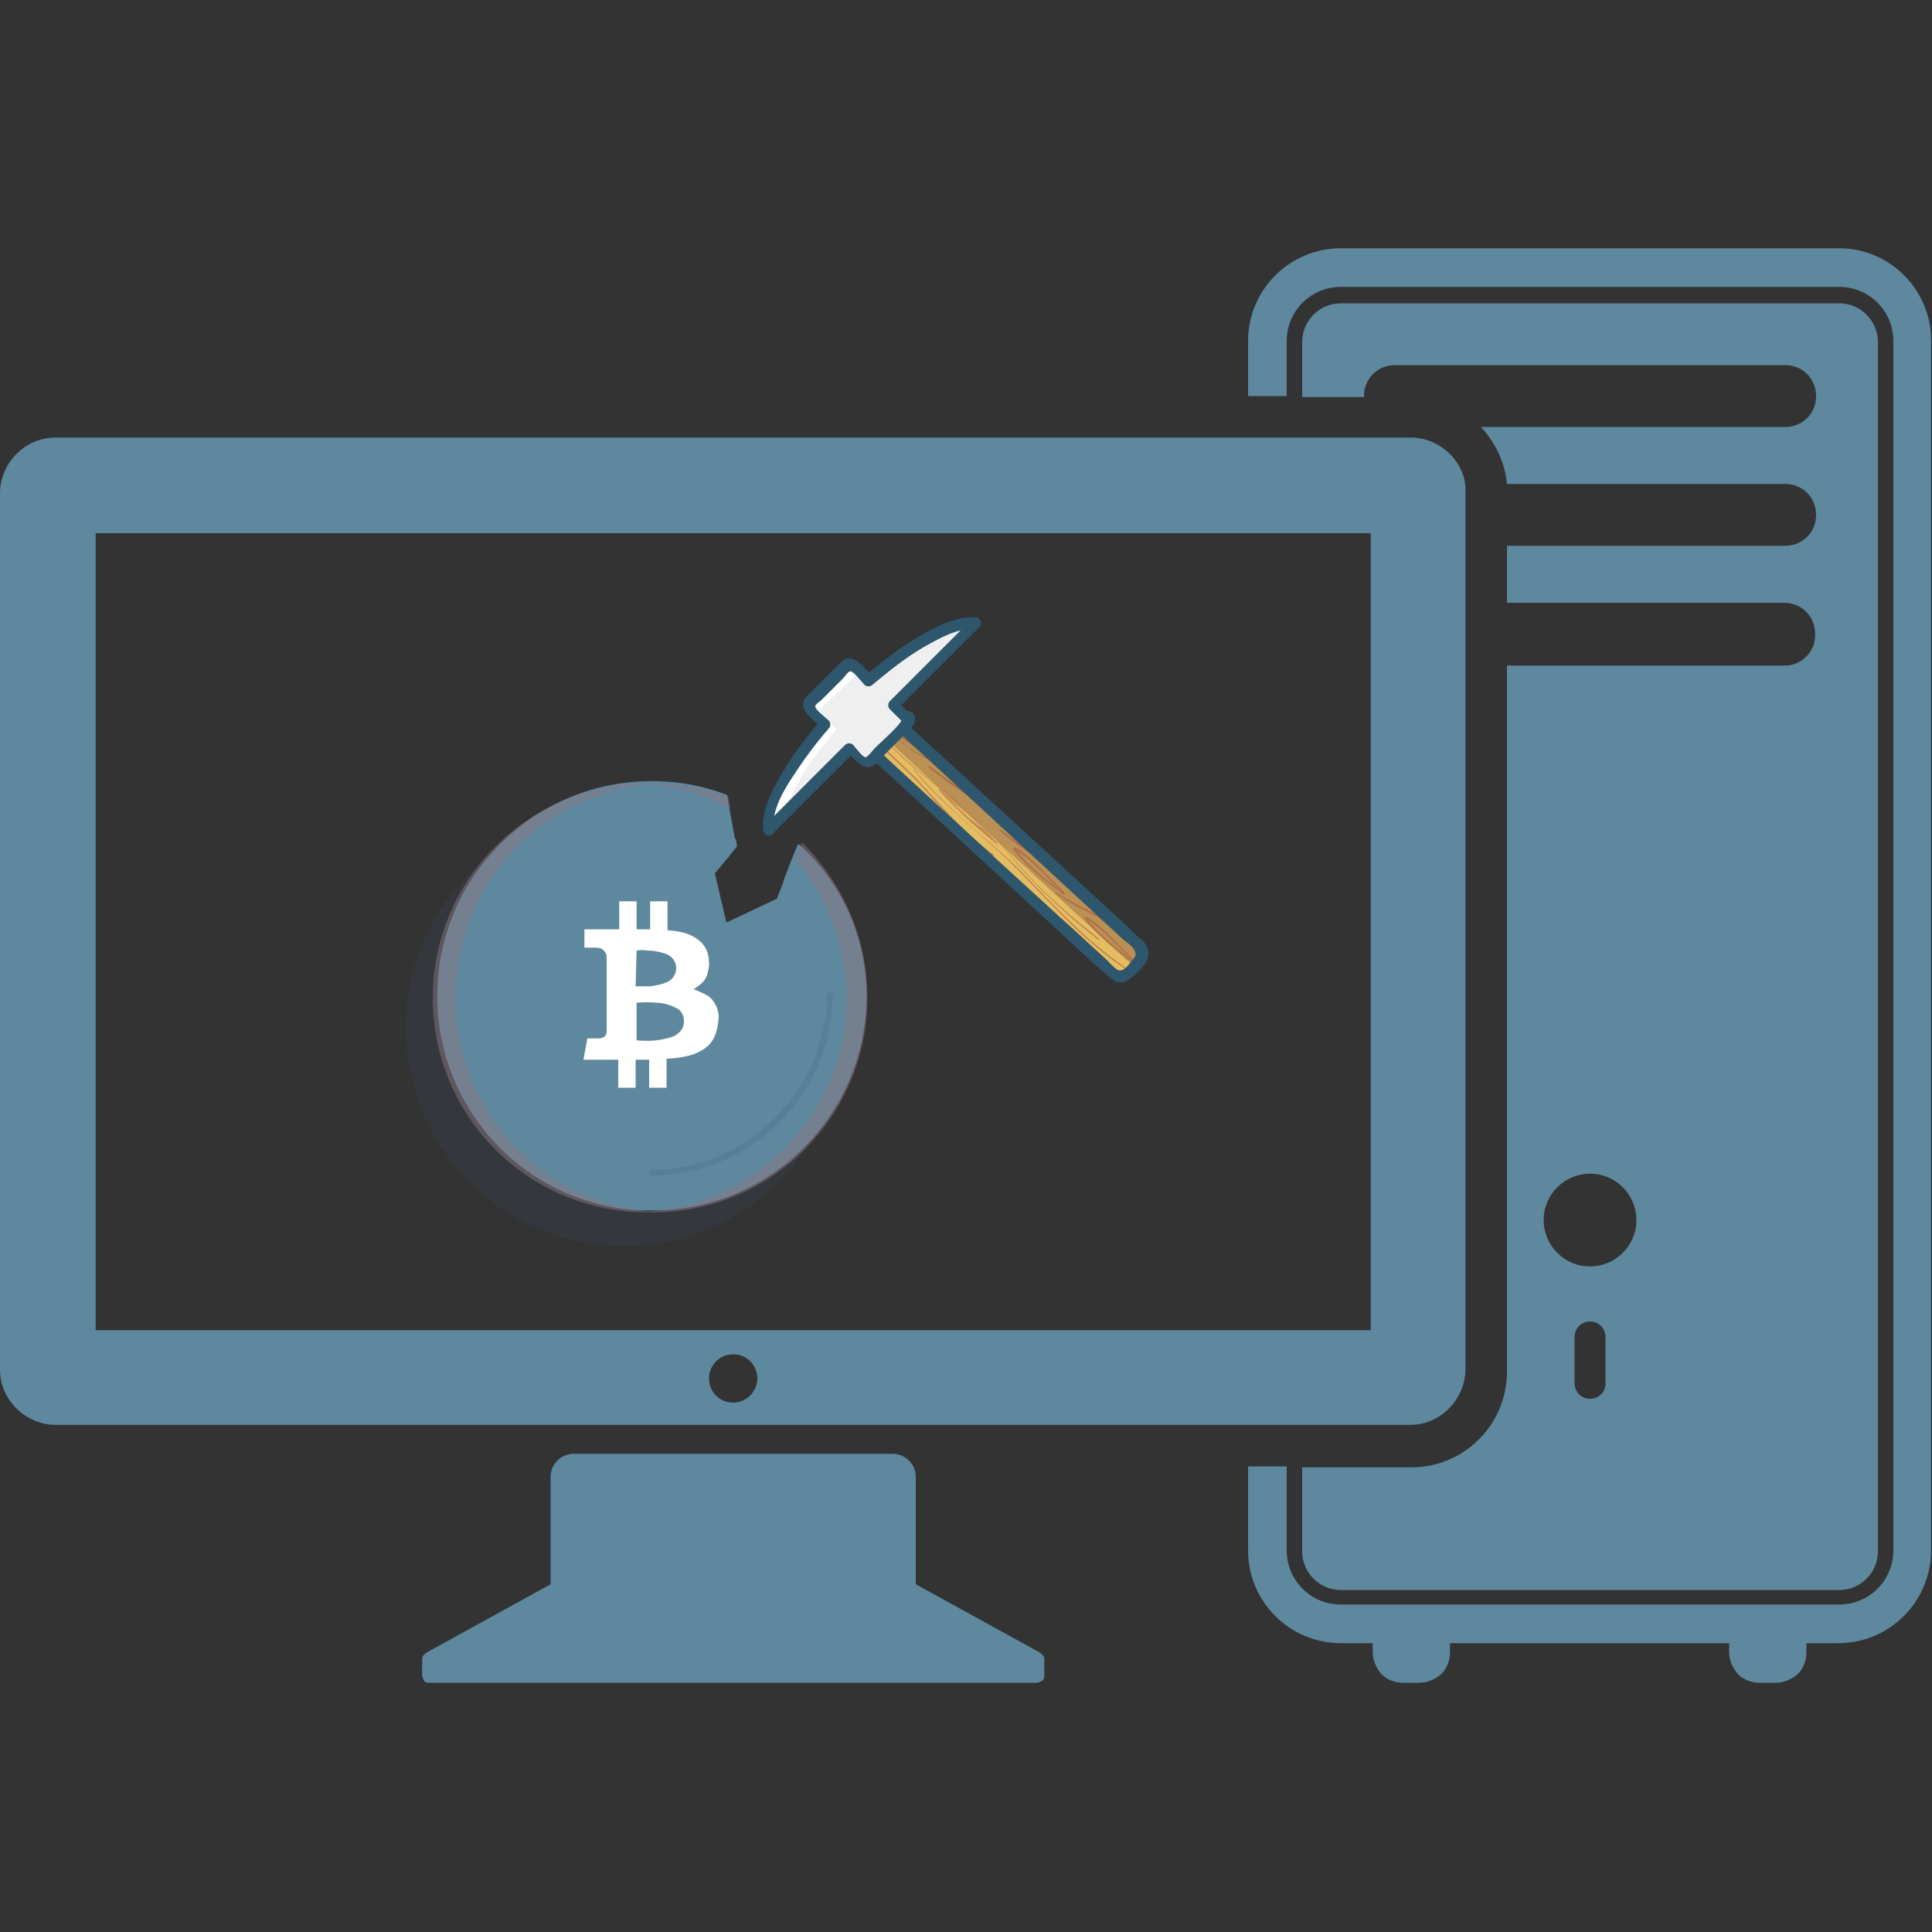 <?xml version="1.0" encoding="utf-8"?>
<!-- Generator: Adobe Illustrator 23.0.3, SVG Export Plug-In . SVG Version: 6.00 Build 0)  -->
<svg version="1.1" id="Layer_1" xmlns="http://www.w3.org/2000/svg" xmlns:xlink="http://www.w3.org/1999/xlink" x="0px" y="0px"
	 viewBox="0 0 200 200" style="enable-background:new 0 0 200 200;" xml:space="preserve">
<rect x="0" y="0" width="200" height="200" fill="#333333" stroke="none"/>
<style type="text/css">
	.st0{fill:#5E889E;}
	.st1{display:none;}
	.st2{display:inline;fill:#5E889E;}
	.st3{display:inline;}
	.st4{display:none;fill:#FBFCF2;}
	.st5{opacity:0.15;}
	.st6{fill:#3F5A7C;}
	.st7{fill:#FFFFFF;}
	.st8{opacity:0.15;fill:#3F5A7C;enable-background:new    ;}
	.st9{fill:#2E576D;}
	.st10{display:none;fill:#2E576D;}
	.st11{display:none;fill:none;stroke:#2E576D;stroke-width:2;stroke-miterlimit:10;}
	.st12{fill-rule:evenodd;clip-rule:evenodd;fill:#5E889E;}
	.st13{opacity:0.5;fill:#8A7683;enable-background:new    ;}
	.st14{opacity:0.2;}
	.st15{display:none;fill:#FFFFFF;}
	.st16{fill:#E4BD62;}
	.st17{fill:#BB9054;}
	.st18{opacity:0.5;}
	.st19{fill:#A44C3E;}
	.st20{fill:#EFEFEF;}
</style>
<g>
	<path class="st0" d="M94.8,164v-11.1c0-0.6-0.2-1.2-0.7-1.7s-1.1-0.7-1.7-0.7h-33c-0.6,0-1.2,0.2-1.7,0.7s-0.7,1.1-0.7,1.7V164
		l-12.9,7.1c-0.1,0.1-0.2,0.2-0.3,0.3s-0.1,0.3-0.1,0.4v1.6c0,0.2,0.1,0.4,0.2,0.6s0.4,0.2,0.6,0.2h62.8c0.2,0,0.4-0.1,0.6-0.2
		c0.2-0.2,0.2-0.4,0.2-0.6v-1.6c0-0.1,0-0.3-0.1-0.4c-0.1-0.1-0.2-0.2-0.3-0.3L94.8,164z"/>
	<path class="st0" d="M150.1,47c-1.1-1.1-2.6-1.7-4-1.7H5.7c-1.5,0-2.9,0.6-4,1.7C0.6,48.1,0,49.6,0,51v90.8c0,1.5,0.6,2.9,1.7,4
		s2.6,1.7,4,1.7H146c1.5,0,2.9-0.6,4-1.7c1.1-1.1,1.7-2.6,1.7-4V51C151.8,49.6,151.2,48.1,150.1,47z M75.9,145.2
		c-1.4,0-2.5-1.1-2.5-2.5s1.1-2.5,2.5-2.5s2.5,1.1,2.5,2.5C78.4,144,77.3,145.2,75.9,145.2z M141.9,137.7H9.9V55.2h132V137.7z"/>
	<g>
		<path class="st0" d="M184.8,68.9H156v73c0,2.7-1,5.2-2.9,7.1c-1.9,1.9-4.4,2.9-7,2.9h-11.3v8.7c0,2.2,1.8,4,4,4h51.6
			c2.2,0,4-1.8,4-4V35.4c0-2.2-1.8-4-4-4h-51.6c-2.2,0-4,1.8-4,4v5.7h6.4c0,0,0,0,0-0.1c0-1.8,1.4-3.2,3.2-3.2h40.4
			c1.8,0,3.2,1.4,3.2,3.2s-1.4,3.2-3.2,3.2h-31.5c1.5,1.6,2.5,3.7,2.7,5.9h28.8c1.8,0,3.2,1.4,3.2,3.2s-1.4,3.2-3.2,3.2H156v5.9
			h28.7c1.8,0,3.2,1.4,3.2,3.2C188,67.4,186.5,68.9,184.8,68.9z M166.2,143.2c0,0.9-0.7,1.6-1.6,1.6c-0.9,0-1.6-0.7-1.6-1.6v-4.8
			c0-0.9,0.7-1.6,1.6-1.6c0.9,0,1.6,0.7,1.6,1.6V143.2z M164.6,131.1c-2.7,0-4.8-2.2-4.8-4.8c0-2.7,2.2-4.8,4.8-4.8
			c2.7,0,4.8,2.2,4.8,4.8C169.4,129,167.2,131.1,164.6,131.1z"/>
		<path class="st0" d="M190.4,25.7h-51.6c-5.3,0-9.6,4.3-9.6,9.6V41h4v-5.7c0-3.1,2.5-5.6,5.6-5.6h51.6c3.1,0,5.6,2.5,5.6,5.6v125.2
			c0,3.1-2.5,5.6-5.6,5.6h-51.6c-3.1,0-5.6-2.5-5.6-5.6v-8.7h-4v8.7c0,5.3,4.3,9.6,9.6,9.6h3.3v0.9c0,0.8,0.3,1.6,0.9,2.3
			c0.6,0.6,1.4,0.9,2.3,0.9h1.6c0.8,0,1.6-0.3,2.3-0.9c0.6-0.6,0.9-1.4,0.9-2.3v-0.9H179v0.9c0,0.8,0.3,1.6,0.9,2.3
			c0.6,0.6,1.4,0.9,2.3,0.9h1.6c0.8,0,1.6-0.3,2.3-0.9c0.6-0.6,0.9-1.4,0.9-2.3v-0.9h3.3c5.3,0,9.6-4.3,9.6-9.6V35.4
			C200,30.1,195.7,25.7,190.4,25.7z"/>
	</g>
	<g class="st1">
		<path class="st2" d="M89.9,96.2c-0.6-0.6-1.4-0.9-2.2-0.9c-0.8,0-1.6,0.3-2.2,0.9c-0.1-0.5-0.4-1-0.8-1.5
			c-0.6-0.6-1.4-0.9-2.2-0.9c-0.8,0-1.6,0.3-2.2,0.9c-0.1-0.5-0.4-1-0.8-1.5c-0.6-0.6-1.4-0.9-2.2-0.9c-0.7,0-1.4,0.2-2,0.7v-7.1
			c0-0.8-0.3-1.6-0.9-2.2s-1.4-0.9-2.2-0.9c-0.8,0-1.7,0.3-2.2,0.9c-0.6,0.6-0.9,1.4-0.9,2.2v17.7l-2.3-2.5c-0.6-0.6-1.3-1-2.1-1
			c-0.1,0-0.1,0-0.2,0c-0.8,0-1.5,0.3-2.1,0.8L62,101c-0.6,0.5-1,1.2-1.1,2s0.1,1.6,0.6,2.2l8.4,11.9c0.1,0.8,0.5,1.5,1.1,2.1
			c0.7,0.7,1.7,1.1,2.7,1.1h10.7c1,0,2-0.4,2.7-1.1s1-1.5,1.1-2.4l2.1-7.2c0.2-0.6,0.3-1.1,0.4-1.7s0.1-1.2,0.1-1.7v-7.8
			C90.8,97.6,90.5,96.8,89.9,96.2z"/>
		<path class="st2" d="M61.9,82.7c0-5.6,4.6-10.2,10.2-10.2s10.2,4.6,10.2,10.2c0,3.7-2,7-5,8.8c0,0,0,0-0.1,0
			c-0.4,0-0.8,0.1-1.1,0.2V90c2.6-1.4,4.3-4.1,4.3-7.3c0-4.6-3.7-8.3-8.3-8.3c-4.6,0-8.3,3.7-8.3,8.3c0,3.1,1.8,5.8,4.3,7.3v2.1
			C64.4,90.6,61.9,87,61.9,82.7z M77.6,82.7c0-3.1-2.5-5.6-5.6-5.6s-5.6,2.5-5.6,5.6c0,1.5,0.6,2.9,1.6,3.9v-0.7
			c0-0.7,0.2-1.3,0.5-1.9c-0.1-0.4-0.2-0.8-0.2-1.2c0-2,1.7-3.7,3.7-3.7s3.7,1.7,3.7,3.7c0,0.4-0.1,0.8-0.2,1.2
			c0.3,0.6,0.5,1.2,0.5,1.9v0.8C77,85.6,77.6,84.3,77.6,82.7z"/>
	</g>
</g>
<g id="comp_x5F_45-bitcoin" class="st1">
	<g class="st3">
		<path class="st0" d="M90,94.9c3.3-1.6,5.4-4.5,4.9-9.3c-0.6-6.6-6.3-8.8-13.7-9.4v-9.1h-5.8V76c-1.5,0-3,0-4.6,0.1v-8.9H65v9.1
			c-2.1,0.1-4.6,0-11.6,0v5.9c4.6-0.1,7-0.4,7.5,2.4v24.8c-0.3,2.2-2.2,1.9-6.4,1.8l-1.2,6.6c10.6,0,11.6,0,11.6,0v7.8h5.8V118
			c1.6,0,3.1,0,4.6,0v7.6h5.8v-7.8c9.7-0.5,16.2-2.8,17-11.6C98.9,99.3,95.5,96.2,90,94.9z M70.9,82.6c3.3,0,13.5-1,13.5,5.5
			c0,6.2-10.2,5.5-13.5,5.5V82.6z M70.9,111.3V99.2c3.9,0,15.9-1,15.9,6.1C86.8,112.1,74.9,111.3,70.9,111.3L70.9,111.3z"/>
	</g>
</g>
<title></title>
<g class="st1">
	<g id="Layer_1-2" class="st3">
		<path class="st4" d="M66.2,62.9c-7.5-0.2-14.6-3.6-21.1-7.3C36.3,50.7,27.3,44.9,17,45.2c-4.8,0.1-9.7,1.8-13.2,5.2
			C0,54.1-1.7,59.6-1.7,65c0,12.4,7.6,23.2,8.8,35.4c1.1,10.6-3.2,21.3-0.9,31.8c3.4,15.6,17.9,24.1,32.5,27.1
			c12.1,2.5,28.5,3.8,37.9-5.8c4.8-4.9,8.6-12.3,15.5-12.4c5.4-0.1,9.4,4.7,14,7.3c8,4.6,18.8,2.5,25.6-3.6
			c10.9-9.7,9.8-23.2,8.6-36.6c-0.7-7.7-0.2-15.5,1.4-23.1c1.6-7.5,5-14.9,2.7-22.7c-3.8-13-21.2-18.7-33.4-18.5
			c-9.2,0.2-18.2,3.1-26.3,7.5c-7.7,4.2-14.7,9.3-23.9,9.1"/>
		<g class="st5">
			<path class="st6" d="M58,128.3h44c0.8,0.1,3.1-0.1,3.9-0.1c11.7,0,19.7-9.2,19.7-21c0-11.7-9.5-21.2-21.3-21.2
				c-1.9,0-3.8,0.3-5.7,0.8c-1.6-10.4-10.5-18.1-21-18.1c-0.7,0-1.4,0-2.1,0.1c-8.2-8.4-21.6-8.6-30-0.4c-4.1,4-6.4,9.5-6.4,15.2
				c0,0.7,0,1.4,0.1,2.1h-0.1c-11.7,0-21.2,9.5-21.2,21.2s9.5,21.2,21.2,21.2c0,0,0,0,0,0L58,128.3z"/>
		</g>
		<path class="st7" d="M64.4,121h44c0.8,0.1,3.1-0.1,3.9-0.1c11.7,0,19.7-9.2,19.7-21c0-11.7-9.5-21.2-21.3-21.2
			c-1.9,0-3.8,0.3-5.7,0.8c-1.6-10.4-10.5-18.1-21-18.1c-0.7,0-1.4,0-2.1,0.1c-8.2-8.4-21.6-8.5-30-0.4c-4.1,4-6.4,9.5-6.4,15.2
			c0,0.7,0,1.4,0.1,2.1h-0.1c-11.7,0-21.2,9.5-21.2,21.2s9.5,21.2,21.2,21.2c0,0,0,0,0,0L64.4,121z"/>
		<path class="st8" d="M51.8,92.7c0,10.5,4.2,20.6,11.7,28l-16.9-0.1c-11.7,0-21.2-9.5-21.2-21.2c0-11.7,9.5-21.2,21.2-21.2h0.1
			c-0.1-0.7-0.1-1.4-0.1-2.1c0-11.7,9.5-21.2,21.3-21.2c2.8,0,5.5,0.6,8.1,1.6C61.3,62.6,51.8,76.9,51.8,92.7z"/>
		<path class="st9" d="M95.9,122.3c3.9,0,7.8,0,11.7,0c5.4,0,10.8-0.2,15.6-3c11.9-7.2,13.3-25,3.9-34.9c-5.7-6.1-14.4-8.3-22.4-6.2
			l1.6,0.9c-1.3-8.4-7.3-15.4-15.4-18c-1.2-0.4-2.5-0.7-3.8-0.8c-0.8-0.1-1.6-0.2-2.4-0.2c-0.7,0-1.7,0.2-2.3,0
			c-0.5-0.2-1.1-1-1.6-1.4c-0.6-0.4-1.1-0.9-1.7-1.3c-1.4-0.9-2.9-1.7-4.5-2.2c-3.1-1.1-6.3-1.6-9.6-1.3
			c-12.4,1-21.6,11.8-20.6,24.2c0,0.1,0,0.2,0,0.3l1.3-1.3C30.9,76.7,20,91.8,23.9,105.8c1.9,6.7,6.9,12.1,13.3,14.7
			c4.4,1.8,9,1.6,13.6,1.6l13.6,0.1c1.7,0,1.7-2.6,0-2.6c-6.5,0-13,0.1-19.5-0.1c-14.2-0.4-23.7-16-17.2-28.8
			c3.3-6.6,10.4-11.2,17.9-11c0.7,0,1.3-0.6,1.3-1.3c-0.9-10.6,6.4-20.3,17-21.8c6.1-0.9,12.1,1.2,16.6,5.4c1,0.9,1.4,0.8,2.8,0.8
			c4-0.1,7.9,0.9,11.2,3c5,3.1,8.4,8.3,9.2,14.1c0.1,0.7,1,1.1,1.6,0.9c13.9-3.7,26.9,7.9,25.1,22.2c-0.8,6.1-4.1,11.8-9.6,14.7
			c-4.2,2.2-9,2.2-13.6,2.2H95.9C94.2,119.7,94.2,122.3,95.9,122.3L95.9,122.3z"/>
		<polygon class="st9" points="26.5,89.9 37.3,89.9 37.3,88.4 27.4,88.4 		"/>
		<circle class="st9" cx="40" cy="89.2" r="3.1"/>
		<rect x="23.8" y="95.8" class="st9" width="29" height="1.5"/>
		<circle class="st9" cx="55.3" cy="96.5" r="3.1"/>
		<polygon class="st9" points="24.4,104.6 47.1,104.6 47.1,103.1 23.9,103.1 		"/>
		<circle class="st9" cx="49.3" cy="103.9" r="3.1"/>
		<polygon class="st9" points="28.5,112 53.5,112 53.5,110.5 27.2,110.5 		"/>
		<circle class="st9" cx="55.3" cy="111.2" r="3.1"/>
		<path id="BTC_alt" class="st9" d="M89,99.5c-0.8-0.6-1.7-0.9-2.7-1.2c0.7-0.4,1.3-0.9,1.9-1.5c0.5-0.8,0.8-1.7,0.9-2.6
			c0-0.6,0.2-3.2-1.9-4.7c-1.6-1.2-3.3-1.6-5.7-1.8v-5.3h-3.2v5.2h-2.4v-5.2h-3.2v5.2h-6.3V91h1.9c0.5,0,1.4,0.1,1.8,0.5
			c0.4,0.4,0.4,0.7,0.4,1.5c0,0.8,0,13.1,0,13.4c0,0.4-0.1,0.7-0.3,1c-0.3,0.3-0.5,0.3-1.2,0.3h-1.9l-0.7,3.9h6.3v5.2h3.2v-5.2h2.5
			v5.2h3.2v-5.2c0.8,0,1.6-0.1,2.1-0.2c1.8-0.2,3.5-0.7,4.9-1.7c1.9-1.4,2.4-3.5,2.4-5.7C90.9,101.8,90.1,100.4,89,99.5z M75.8,91.4
			c0,0,1-0.1,2-0.1c1.1,0,2.2,0.1,3.2,0.5c1.2,0.3,2.1,1.3,2.2,2.6c0.1,1-0.5,2-1.4,2.5c-1,0.5-2.2,0.8-3.3,0.8c-1.2,0-2.7,0-2.7,0
			L75.8,91.4z M83,106.9c-1.1,0.5-2.4,0.8-3.6,0.9c-1.4,0.1-3.6,0.1-3.6,0.1v-7c0,0,2-0.1,3.6,0c1.2,0.1,2.4,0.3,3.5,0.8
			c1.4,0.7,2.1,2.4,1.4,3.8C84.1,106.1,83.6,106.5,83,106.9L83,106.9z"/>
		<circle class="st10" cx="25.9" cy="65.7" r="1.9"/>
		<circle class="st11" cx="32.4" cy="128.9" r="1.9"/>
		<path class="st10" d="M21.2,77.5v3.4c0,0.4,0.3,0.6,0.6,0.6c0.4,0,0.6-0.3,0.6-0.6v-3.4c0-0.4-0.3-0.6-0.6-0.6
			C21.5,76.8,21.2,77.1,21.2,77.5z"/>
		<path class="st10" d="M23.6,78.6h-3.4c-0.4,0-0.6,0.3-0.6,0.6s0.3,0.6,0.6,0.6h3.4c0.4,0,0.6-0.3,0.6-0.6S23.9,78.6,23.6,78.6z"/>
		<circle class="st11" cx="121.5" cy="61.4" r="1.9"/>
		<circle class="st10" cx="123.2" cy="127.6" r="1.9"/>
		<path class="st10" d="M116.7,133v3.4c0,0.4,0.3,0.6,0.6,0.6s0.6-0.3,0.6-0.6V133c0-0.4-0.3-0.6-0.6-0.6S116.7,132.7,116.7,133z"/>
		<path class="st10" d="M119.1,134.1h-3.4c-0.4,0-0.6,0.3-0.6,0.6s0.3,0.6,0.6,0.6h3.4c0.4,0,0.6-0.3,0.6-0.6
			S119.5,134.1,119.1,134.1z"/>
	</g>
</g>
<title></title>
<desc></desc>
<g id="Classic" class="st1">
	<g id="Bitcoin" transform="translate(-328, -409)" class="st3">
		<g transform="translate(300, 381)">
			<path class="st12" d="M101.8,125l4.7,1.3c2.2,0.6,3.1,2.4,2.5,4.5c-0.4,1.5-1.4,2.7-2.8,2.9c-0.5,0.1-1.2,0-1.8-0.2l-4.5-1.2
				L101.8,125z M110.2,117.1c0.8,0.8,1,1.9,0.7,3.1c-0.5,1.9-1.9,2.9-3.8,2.4l-4.3-1.1l1.7-6.3l3.8,1
				C109,116.4,109.7,116.7,110.2,117.1z M103.8,137.1c-0.7,2.4-1,3.6-1,3.6s-0.8-0.2-2.4-0.7l1-3.6l-2.6-0.7c-0.7,2.4-1,3.6-1,3.6
				s-0.8-0.2-2.4-0.7l1-3.6c-3.3-0.9-4.9-1.3-4.9-1.3s0.3-1.1,0.9-3.3l1.5,0.4c0.8,0.2,1.5-0.3,1.7-1l4-14.7c0.2-0.8-0.3-1.5-1-1.7
				c-1-0.3-1.5-0.4-1.5-0.4s0.3-1.1,0.9-3.3l4.9,1.3c0.7-2.4,1-3.6,1-3.6s0.8,0.2,2.4,0.7l-1,3.6l2.6,0.7c0.7-2.4,1-3.6,1-3.6
				s0.8,0.2,2.4,0.7l-1,3.7c1.2,0.4,2.2,0.8,3.1,1.5c2,1.4,2.9,3.9,2.2,6.6c-0.6,2.3-2.2,3.9-4.4,4.4c2.5,1.6,3,4.3,2.4,6.8
				c-0.9,3.3-3.8,5.1-6.6,5.2C105.8,137.5,104.9,137.4,103.8,137.1z M79.1,117.5c-3.7,13.7,4.5,27.7,18.1,31.4
				c13.7,3.7,27.7-4.5,31.4-18.1c3.7-13.7-4.5-27.7-18.1-31.4C96.9,95.8,82.8,103.9,79.1,117.5z"/>
		</g>
	</g>
</g>
<title></title>
<g>
	<g id="Layer_1-2_1_">
		<path class="st4" d="M71.5,90.4c-3.2-0.1-6.1-1.3-8.9-2.6c-3.7-1.8-7.4-3.8-11.8-3.7c-2,0.1-4.1,0.6-5.5,1.9
			c-1.6,1.3-2.3,3.3-2.3,5.2c0,4.5,3.2,8.3,3.7,12.7c0.5,3.8-1.4,7.6-0.4,11.4c1.5,5.6,7.5,8.6,13.7,9.7c5.1,0.9,12,1.4,15.9-2.1
			c2-1.7,3.6-4.4,6.5-4.4c2.3,0,3.9,1.7,5.9,2.6c3.4,1.6,7.9,0.9,10.8-1.3c4.6-3.5,4.1-8.3,3.6-13.1c-0.3-2.8-0.1-5.6,0.6-8.3
			c0.7-2.7,2.1-5.3,1.1-8.1c-1.6-4.7-8.9-6.7-14-6.6c-3.9,0.1-7.6,1.1-11,2.7c-3.2,1.5-6.2,3.3-10,3.2"/>
		<circle class="st11" cx="91.9" cy="92" r="0.9"/>
		<circle class="st10" cx="94.4" cy="112.8" r="0.9"/>
		<path class="st10" d="M90.6,113.1l-0.9,1.2c-0.2,0.3,0.3,0.6,0.5,0.3l0.9-1.2C91.3,113.1,90.8,112.8,90.6,113.1L90.6,113.1z"/>
		<path class="st10" d="M91.2,114.1l-1.2-0.9c-0.3-0.2-0.6,0.3-0.3,0.5l1.2,0.9C91.2,114.8,91.5,114.3,91.2,114.1L91.2,114.1z"/>
		<path class="st8" d="M87.2,106.4c0,0.2,0,0.4,0,0.6c-0.1,3.9-1.2,7.7-3.2,11c-0.2,0.3-0.4,0.6-0.6,0.9c-0.3,0.5-0.7,0.9-1,1.4
			c-7.7,9.8-21.9,11.6-31.7,3.9c-9.8-7.7-11.6-21.9-3.9-31.7c0.6-0.7,1.2-1.4,1.8-2.1c0.4-0.4,0.9-0.8,1.3-1.2
			c0.2-0.2,0.5-0.4,0.7-0.6c6.5-5.1,15.3-6.2,22.9-2.9c0.6,0.3,1.3,0.6,1.9,0.9c0.3,0.2,0.6,0.3,0.8,0.5l0.1,0.6l-0.8,1l-1.5,1.8
			l1.2,5.1l5.3-2.5l0.7-1.8c0.6,0.6,1.1,1.3,1.6,2l0.1,0.2C85.7,97.2,87.2,101.7,87.2,106.4z"/>
		<path class="st0" d="M89.7,103.1c0,12-9.5,21.8-21.4,22.2c-0.3,0-0.5,0-0.8,0c-0.4,0-0.8,0-1.3,0c-12.3-0.7-21.6-11.2-20.9-23.5
			C46,89.6,56.5,80.2,68.7,80.9c2.3,0.1,4.5,0.6,6.6,1.4l0,0.2l0.2,1.2l0.6,3.2l0,0.1v0.1l0.1,0.6l-0.8,1l-1.5,1.8l1.2,5.1l5.3-2.5
			l0.7-1.8l0-0.1l0,0l0.8-2.1l0.7-1.7h0.1C87.2,91.4,89.7,97.1,89.7,103.1z"/>
		<path class="st13" d="M68.2,125.5c-0.4,0-0.8,0-1.2,0c-12.3,0-22.2-9.9-22.2-22.2S54.8,81.1,67,81.1c0.4,0,0.8,0,1.2,0
			c-12.3,0.6-21.7,11.1-21,23.4C47.8,115.8,56.8,124.9,68.2,125.5z"/>
		<path class="st13" d="M67.3,81.2c-0.3,0-0.6-0.1-0.9-0.1C66.7,81.1,67,81.1,67.3,81.2c0.1-0.1,0.2-0.1,0.2-0.1
			c2.7,0,5.3,0.5,7.9,1.4l0.2,1.2C73,82.3,70.2,81.4,67.3,81.2z"/>
		<path class="st13" d="M89.8,103.3c0,12.3-10,22.2-22.2,22.2c-0.1,0-0.2,0-0.2,0c-0.3,0-0.6,0-0.9,0c0.3,0,0.6,0,0.9-0.1
			c0.3,0,0.7-0.1,1-0.1c12.2-1.7,20.7-12.9,19-25c-0.6-4.2-2.3-8.1-5.1-11.4l0.7-1.7C87.3,91.4,89.8,97.2,89.8,103.3L89.8,103.3z"/>
		<path class="st0" d="M85.8,103.1c0,10.1-8.2,18.4-18.4,18.4s-18.4-8.2-18.4-18.4c0-4.1,1.4-8.1,3.9-11.3l0.1-0.1
			c5.3-6.8,14.7-8.9,22.4-5.2c0.3,0.1,0.6,0.3,0.8,0.4V87l0.1,0.6l-0.8,1l-1.5,1.8l1.2,5.1l5.3-2.5l0.7-1.8l0-0.1
			C84.2,94.4,85.8,98.7,85.8,103.1z"/>
		<g class="st14">
			<path class="st6" d="M85.6,103c-0.1,9.9-8.1,18-18.1,18.1c-0.2,0-0.3,0.1-0.3,0.3c0,0.2,0.1,0.3,0.3,0.3
				c10.3-0.1,18.6-8.4,18.7-18.7c0-0.2-0.1-0.3-0.3-0.3C85.8,102.7,85.6,102.8,85.6,103z"/>
		</g>
		<path class="st10" d="M50,100.1c1.5-8.6,8.9-14.8,17.6-14.9c0.7,0,0.7-1.2,0-1.2c-9.2,0.1-17.1,6.7-18.7,15.8
			C48.7,100.5,49.9,100.8,50,100.1L50,100.1z"/>
		<path class="st10" d="M49.8,103c0-0.3,0-0.6,0-0.9c0-0.3-0.3-0.6-0.6-0.6c-0.3,0-0.6,0.3-0.6,0.6c0,0.3,0,0.6,0,0.9
			c0,0.3,0.3,0.6,0.6,0.6S49.8,103.3,49.8,103z"/>
		<path class="st10" d="M84.6,117.1c-6,7.3-16.1,10.1-25,6.7c-7.8-2.9-13.5-10.3-14.3-18.6c-0.5-5.7,1.2-11.5,4.7-16
			c0.5-0.6-0.4-1.4-0.8-0.8c-6.2,7.8-6.9,18.9-1.4,27.3c7,10.8,21.4,13.9,32.3,6.9c2-1.3,3.8-2.9,5.3-4.7
			C85.9,117.4,85.1,116.6,84.6,117.1L84.6,117.1z"/>
		<path class="st10" d="M83.4,87.7c5.3,5.5,7.4,13.4,5.6,20.8c-0.2,0.7,0.9,1,1.1,0.3c1.9-7.8-0.3-16.1-5.9-22
			C83.7,86.3,82.9,87.2,83.4,87.7L83.4,87.7z"/>
		<path class="st10" d="M56.8,83.8c5.6-3,12.2-3.5,18.2-1.4c0.7,0.3,1-0.9,0.3-1.1c-6.3-2.2-13.2-1.7-19.1,1.5
			C55.6,83.2,56.2,84.2,56.8,83.8L56.8,83.8z"/>
		<path id="BTC_alt_1_" class="st7" d="M73.3,103.1c-0.5-0.3-1-0.5-1.5-0.7c0,0,0.7-0.4,1.1-0.9c0.3-0.4,0.4-0.9,0.5-1.5
			c0-0.4,0.1-1.8-1.1-2.7c-0.9-0.7-1.9-0.9-3.2-1v-3h-1.8v2.9h-1.4v-2.9h-1.8v2.9h-3.6v1.9h1c0.3,0,0.8,0,1,0.3
			c0.2,0.2,0.3,0.4,0.3,0.8s0,7.4,0,7.6c0,0.2-0.1,0.4-0.2,0.5c-0.2,0.1-0.3,0.2-0.7,0.2h-1.1l-0.4,2.2h3.6v2.9h1.8v-2.9h1.4v2.9
			h1.8v-3c0.5,0,0.9-0.1,1.2-0.1c0.5-0.1,1.7-0.2,2.8-1c1.1-0.8,1.3-2,1.4-3.2C74.4,104.4,73.9,103.5,73.3,103.1z M65.9,98.4
			c0,0,0.6-0.1,1.1,0c0.6,0,1.2,0.1,1.8,0.3c0.7,0.2,1.2,0.8,1.2,1.5c0,0.6-0.3,1.1-0.8,1.4c-0.6,0.3-1.2,0.4-1.9,0.5
			c-0.7,0-1.5,0-1.5,0L65.9,98.4z M69.9,107.2c-0.4,0.2-1.2,0.4-2,0.5c-0.8,0.1-2,0-2,0v-3.9c0,0,1.2-0.1,2,0c0.7,0,1.4,0.2,2,0.5
			c0.6,0.2,0.9,0.8,0.9,1.4C70.8,106.6,70.3,106.9,69.9,107.2L69.9,107.2z"/>
		<path class="st15" d="M81.8,94.4c0.9,1.2,1.5,2.5,1.9,3.9c0.1,0.4,0.6,0.2,0.6-0.2c-0.4-1.5-1-2.8-1.9-4
			C82.1,93.8,81.6,94.1,81.8,94.4L81.8,94.4z"/>
		<circle class="st10" cx="47.4" cy="85.4" r="0.9"/>
		<circle class="st11" cx="41.8" cy="116.4" r="0.9"/>
		<path class="st10" d="M41.6,91.5V93c0,0.2,0.1,0.3,0.3,0.3c0.2,0,0.3-0.1,0.3-0.3v-1.5c0-0.2-0.1-0.3-0.3-0.3
			C41.8,91.2,41.6,91.3,41.6,91.5z"/>
		<path class="st10" d="M42.7,92h-1.5c-0.2,0-0.3,0.1-0.3,0.3s0.1,0.3,0.3,0.3h1.5c0.2,0,0.3-0.1,0.3-0.3S42.9,92,42.7,92z"/>
		<g id="_Group_">
			<path id="_Path_" class="st16" d="M88.2,74.5l1.4-1.5c0.3-0.4,0.9-0.4,1.2-0.1l27.2,25c0.4,0.3,0.4,0.9,0.1,1.2l-1.4,1.5
				c-0.3,0.4-0.9,0.4-1.2,0.1l-27.2-25C87.8,75.4,87.8,74.9,88.2,74.5z"/>
		</g>
		<path class="st17" d="M88.8,73.8l28.5,26.2l0.9-1c0.3-0.3,0.2-0.7,0-1L90.7,72.8c-0.3-0.3-0.8-0.3-1,0c0,0,0,0,0,0L88.8,73.8z"/>
		<g class="st18">
			<path class="st19" d="M97.3,81.9c1,0.9,2.1,1.7,3.1,2.6c0.5,0.5,1,1,1.4,1.4l0.7,0.7c0.1,0.1,0.7,0.6,0.4,0.3
				c-0.8-0.9-1.9-1.6-2.8-2.4c-1-0.9-1.9-1.8-2.8-2.8c-0.1-0.1-0.2,0-0.1,0.1c1.8,2,3.8,3.8,5.9,5.5c0.1,0.1,0.2,0,0.1-0.1
				c-1.9-1.9-3.8-3.7-5.8-5.4C97.3,81.7,97.2,81.8,97.3,81.9L97.3,81.9z"/>
		</g>
		<g class="st18">
			<path class="st19" d="M110,95.4c1,0.9,2.1,1.7,3.1,2.6c0.5,0.5,1,1,1.4,1.4l0.7,0.7c0.1,0.1,0.7,0.6,0.4,0.3
				c-0.8-0.9-1.9-1.6-2.8-2.4c-1-0.9-1.9-1.8-2.8-2.8c-0.1-0.1-0.2,0-0.1,0.1c1.8,2,3.8,3.8,5.9,5.5c0.1,0.1,0.2,0,0.1-0.1
				c-1.9-1.9-3.8-3.7-5.8-5.4C110,95.3,109.9,95.4,110,95.4L110,95.4z"/>
		</g>
		<g class="st18">
			<path class="st19" d="M88.9,73.6c1.8,2.2,3.9,4.2,6.1,6.1c2.3,1.9,4.7,3.6,6.8,5.8c2,2,3.7,4.3,5.7,6.3c2,2,4,3.8,6.2,5.5
				c0.1,0.1,0.1-0.1,0.1-0.1c-2.3-1.8-4.5-3.7-6.6-5.8c-1.9-2-3.6-4.2-5.6-6.1c-2-2-4.4-3.7-6.6-5.5c-2.2-1.8-4.2-3.9-6.1-6.1
				C88.9,73.4,88.8,73.5,88.9,73.6L88.9,73.6z"/>
		</g>
		<g class="st18">
			<path class="st19" d="M94.6,79.7c3.3,4.1,7.6,7,11.2,10.8c3.5,3.6,6.8,7.3,11,10c0.1,0.1,0.2-0.1,0.1-0.1
				c-4.3-2.8-7.7-6.6-11.3-10.3c-1.8-1.8-3.8-3.4-5.7-5.1c-1.9-1.7-3.7-3.5-5.3-5.4C94.6,79.5,94.5,79.7,94.6,79.7L94.6,79.7z"/>
		</g>
		<g class="st18">
			<path class="st19" d="M88.5,74.3c2,2.7,4.7,4.7,7,7.2c2.3,2.6,4.5,5.1,7.3,7.1c0.1,0.1,0.1-0.1,0.1-0.1c-2.8-2-5-4.6-7.3-7.1
				c-2.2-2.5-4.9-4.4-6.9-7.1C88.5,74.1,88.4,74.2,88.5,74.3L88.5,74.3z"/>
		</g>
		<g class="st18">
			<path class="st19" d="M112.4,95.1c2,1.2,3.4,3,5.1,4.6c0.1,0.1,0.2,0,0.1-0.1c-1.7-1.6-3.1-3.4-5.1-4.7
				C112.4,95,112.4,95,112.4,95.1C112.4,95.1,112.4,95.1,112.4,95.1L112.4,95.1z"/>
			<path class="st19" d="M112.3,95.1c1.4,1.9,3.3,3.3,5.2,4.7c0.1,0.1,0.1-0.1,0.1-0.1c-1.9-1.4-3.7-2.8-5.2-4.7
				C112.4,94.9,112.3,95,112.3,95.1L112.3,95.1z"/>
		</g>
		<g class="st18">
			<path class="st19" d="M105,87.9c2,1.2,3.4,3,5.1,4.6c0.1,0.1,0.2,0,0.1-0.1c-1.7-1.6-3.1-3.4-5.1-4.7C105,87.8,105,87.8,105,87.9
				C105,87.9,105,87.9,105,87.9L105,87.9z"/>
			<path class="st19" d="M104.9,87.9c1.4,1.9,3.3,3.3,5.2,4.7c0.1,0.1,0.1-0.1,0.1-0.1c-1.9-1.4-3.7-2.8-5.2-4.7
				C105,87.7,104.9,87.8,104.9,87.9L104.9,87.9z"/>
		</g>
		<g class="st18">
			<path class="st19" d="M89.7,72.9c1.9,2,3.9,4,6.4,5.3c0.1,0,0.2-0.1,0.1-0.1c-2.5-1.3-4.4-3.3-6.4-5.3
				C89.7,72.7,89.6,72.8,89.7,72.9L89.7,72.9z"/>
			<path class="st19" d="M93,76.5c0.4,0.4,0.9,0.8,1.4,1.2c0.6,0.4,1.3,0.7,2,1.1c0.1,0,0.2-0.1,0.1-0.1c-0.6-0.3-1.2-0.6-1.8-0.9
				c-0.6-0.4-1.1-0.8-1.6-1.3C93.1,76.4,92.9,76.5,93,76.5L93,76.5z"/>
		</g>
		<g class="st18">
			<path class="st19" d="M96.1,79.4c1.2,1,2.4,1.9,3.7,2.7c1.5,0.9,2.7,2.1,4,3.3c0.1,0.1,0.2,0,0.1-0.1c-1.1-1-2.2-2.1-3.4-3
				c-1.5-1-2.9-1.9-4.3-3C96.1,79.3,96,79.4,96.1,79.4L96.1,79.4z"/>
		</g>
		<g class="st18">
			<path class="st19" d="M103.5,86c1.2,1,2.4,1.9,3.7,2.7c1.5,0.9,2.7,2.1,4,3.3c0.1,0.1,0.2,0,0.1-0.1c-1.1-1-2.2-2.1-3.4-3
				c-1.5-1-2.9-1.9-4.3-3C103.5,85.8,103.4,85.9,103.5,86L103.5,86z"/>
		</g>
		<g class="st18">
			<path class="st19" d="M109.3,92.5c1.2,0.8,2.4,1.5,3.7,2.1c1.5,0.7,2.8,1.8,4.1,2.8c0.1,0.1,0.2,0,0.1-0.1c-1.2-1-2.5-2-3.8-2.7
				c-1.4-0.7-2.7-1.3-4-2.2C109.3,92.3,109.2,92.5,109.3,92.5L109.3,92.5z"/>
		</g>
		<polygon class="st7" points="109.2,94.8 109.1,95 109,94.9 109.2,94.7 		"/>
		<g id="_Group_2">
			<g id="_Group_3">
				<path class="st9" d="M88.4,75.1c0.4-0.4,1.4-2,1.9-1.8c0.4,0.2,1,0.9,1.3,1.2l6.1,5.6l15.8,14.6l2.6,2.4c0.4,0.4,1,0.7,1.3,1.2
					s0.1,0.8-0.2,1.1c-0.3,0.4-0.9,1.3-1.5,1c-0.4-0.2-0.8-0.7-1.1-1l-14.1-12.9l-7.7-7.1l-2.7-2.5c-0.5-0.4-1.1-0.9-1.5-1.4
					c-0.1-0.2-0.3-0.1-0.1-0.4c0.4-0.6-0.6-1.2-1-0.6c-0.6,0.9,0,1.5,0.6,2.1l2.1,1.9l7.5,6.9l15.7,14.5c0.5,0.4,1,0.9,1.5,1.3
					c1.3,1.2,2.3,0,3.3-1c0.8-0.9,1-1.9,0.1-2.8c-0.6-0.5-1.2-1.1-1.7-1.6l-16-14.7l-7.2-6.6c-0.6-0.6-1.2-1.1-1.8-1.7
					c-0.7-0.7-1.5-0.8-2.2,0c-0.5,0.5-1,1.1-1.5,1.6C87.1,74.8,87.9,75.6,88.4,75.1z"/>
			</g>
		</g>
		<path class="st20" d="M93.8,74.4c0.2,0.2,0.2,0.6,0,0.8l-3.7,3.7c-0.2,0.2-0.6,0.2-0.8,0L88,77.6l-8.5,8.5
			c-0.1-0.9,0.2-2.2,0.9-3.7c0.9-2,2.5-4.4,4.4-6.7l0.5-0.6l-1.5-1.5c-0.2-0.2-0.2-0.6,0-0.8l3.7-3.7c0.2-0.2,0.6-0.2,0.8,0l1.5,1.5
			l0.6-0.5c4-3.3,7.8-5.4,10.1-5.4c0.1,0,0.2,0,0.3,0l-8.5,8.5L93.8,74.4z"/>
		<path class="st7" d="M85.1,73.2c-0.2,0.2-0.2,0.6,0,0.8l1.5,1.5l-0.5,0.6c-2,2.3-3.5,4.7-4.4,6.7c-0.3,0.6-0.5,1.3-0.7,2L79.8,86
			c-0.1-0.9,0.2-2.2,0.9-3.7c0.9-2,2.5-4.4,4.4-6.7l0.5-0.6l-1.5-1.5c-0.2-0.2-0.2-0.6,0-0.8l3.7-3.7c0.2-0.2,0.6-0.2,0.8,0l0.5,0.5
			c-0.1,0-0.2,0.1-0.3,0.2L85.1,73.2z"/>
		<path class="st9" d="M93.3,74.5c0.2,0.3-2.3,2.5-2.7,2.9c-0.2,0.2-0.7,0.9-1,1c-0.3,0-1.1-1.1-1.3-1.3c-0.2-0.2-0.6-0.2-0.8,0
			l-8.5,8.5l1,0.4c-0.1-2.1,1.1-4.2,2.2-5.8c1.1-1.7,2.3-3.3,3.6-4.8c0.2-0.2,0.2-0.6,0-0.8c-0.3-0.3-1.5-1.2-1.4-1.5
			c0-0.2,0.5-0.5,0.6-0.6l1.2-1.2l1.1-1.1c0.1-0.1,0.5-0.7,0.7-0.7c0.3-0.1,1.2,1.1,1.5,1.4c0.2,0.2,0.6,0.2,0.8,0
			c1.7-1.4,3.4-2.8,5.3-3.9c1.6-0.9,3.5-2,5.4-1.9l-0.4-1l-8.5,8.5c-0.2,0.2-0.2,0.6,0,0.8l1.3,1.3c0.5,0.5,1.3-0.3,0.8-0.8
			l-1.3-1.3v0.8l8.5-8.5c0.2-0.2,0.2-0.6,0-0.8c-0.1-0.1-0.3-0.2-0.4-0.2c-2-0.1-4,0.9-5.7,1.9c-2.1,1.2-4,2.7-5.8,4.2h0.8
			c-0.6-0.6-1.6-2.1-2.7-1.8c-0.4,0.1-0.6,0.5-0.9,0.7l-1.4,1.4l-1.4,1.4c-0.3,0.3-0.6,0.5-0.7,0.9c-0.4,1,1.1,2,1.8,2.7v-0.8
			c-1.4,1.7-2.8,3.4-3.9,5.3c-1.1,1.8-2.3,4-2.1,6.1c0,0.3,0.3,0.6,0.6,0.6c0.1,0,0.3-0.1,0.4-0.2l8.5-8.5h-0.8
			c0.5,0.5,1.2,1.5,2,1.6s1.3-0.7,1.8-1.2l2.3-2.3c0.6-0.6,1.3-1.2,0.7-2.1C93.9,73.3,92.9,73.9,93.3,74.5z"/>
		<line class="st11" x1="75.4" y1="82.3" x2="75.2" y2="81.7"/>
		<path class="st10" d="M74.7,82.1l1.3,5.5l0.1-0.6l-1.7,2.1c-0.4,0.5-1.1,1-1,1.7c0.2,1.6,0.8,3.3,1.1,4.9c0.1,0.4,0.5,0.5,0.8,0.3
			l3-1.4l1.9-0.9c0.3-0.1,0.5-0.2,0.7-0.5c0.2-0.3,0.4-0.7,0.5-1l1-2l1.4-2.9c0.3-0.7-0.7-1.3-1-0.6l-1.3,2.7l-1,2
			c-0.2,0.3-0.5,0.8-0.6,1.2c0,0.1,0.3-0.1,0.1-0.1c-0.2,0.1-0.4,0.1-0.5,0.2l-1.8,0.8L74.9,95l0.8,0.3l-1.2-5l-0.1,0.6l1.8-2.2
			c0.4-0.5,1-0.9,0.8-1.6c-0.3-1.8-0.9-3.6-1.3-5.3C75.6,81,74.5,81.3,74.7,82.1L74.7,82.1z"/>
		<path class="st10" d="M75.8,79.4L75,76.7c-0.2-0.7-1.3-0.4-1.1,0.3l0.8,2.7C74.9,80.4,76,80.1,75.8,79.4z"/>
		<path class="st10" d="M85.1,86.2l2.4-1.5c0.6-0.4,0.1-1.4-0.6-1l-2.4,1.5C83.9,85.5,84.5,86.5,85.1,86.2z"/>
	</g>
</g>
</svg>
